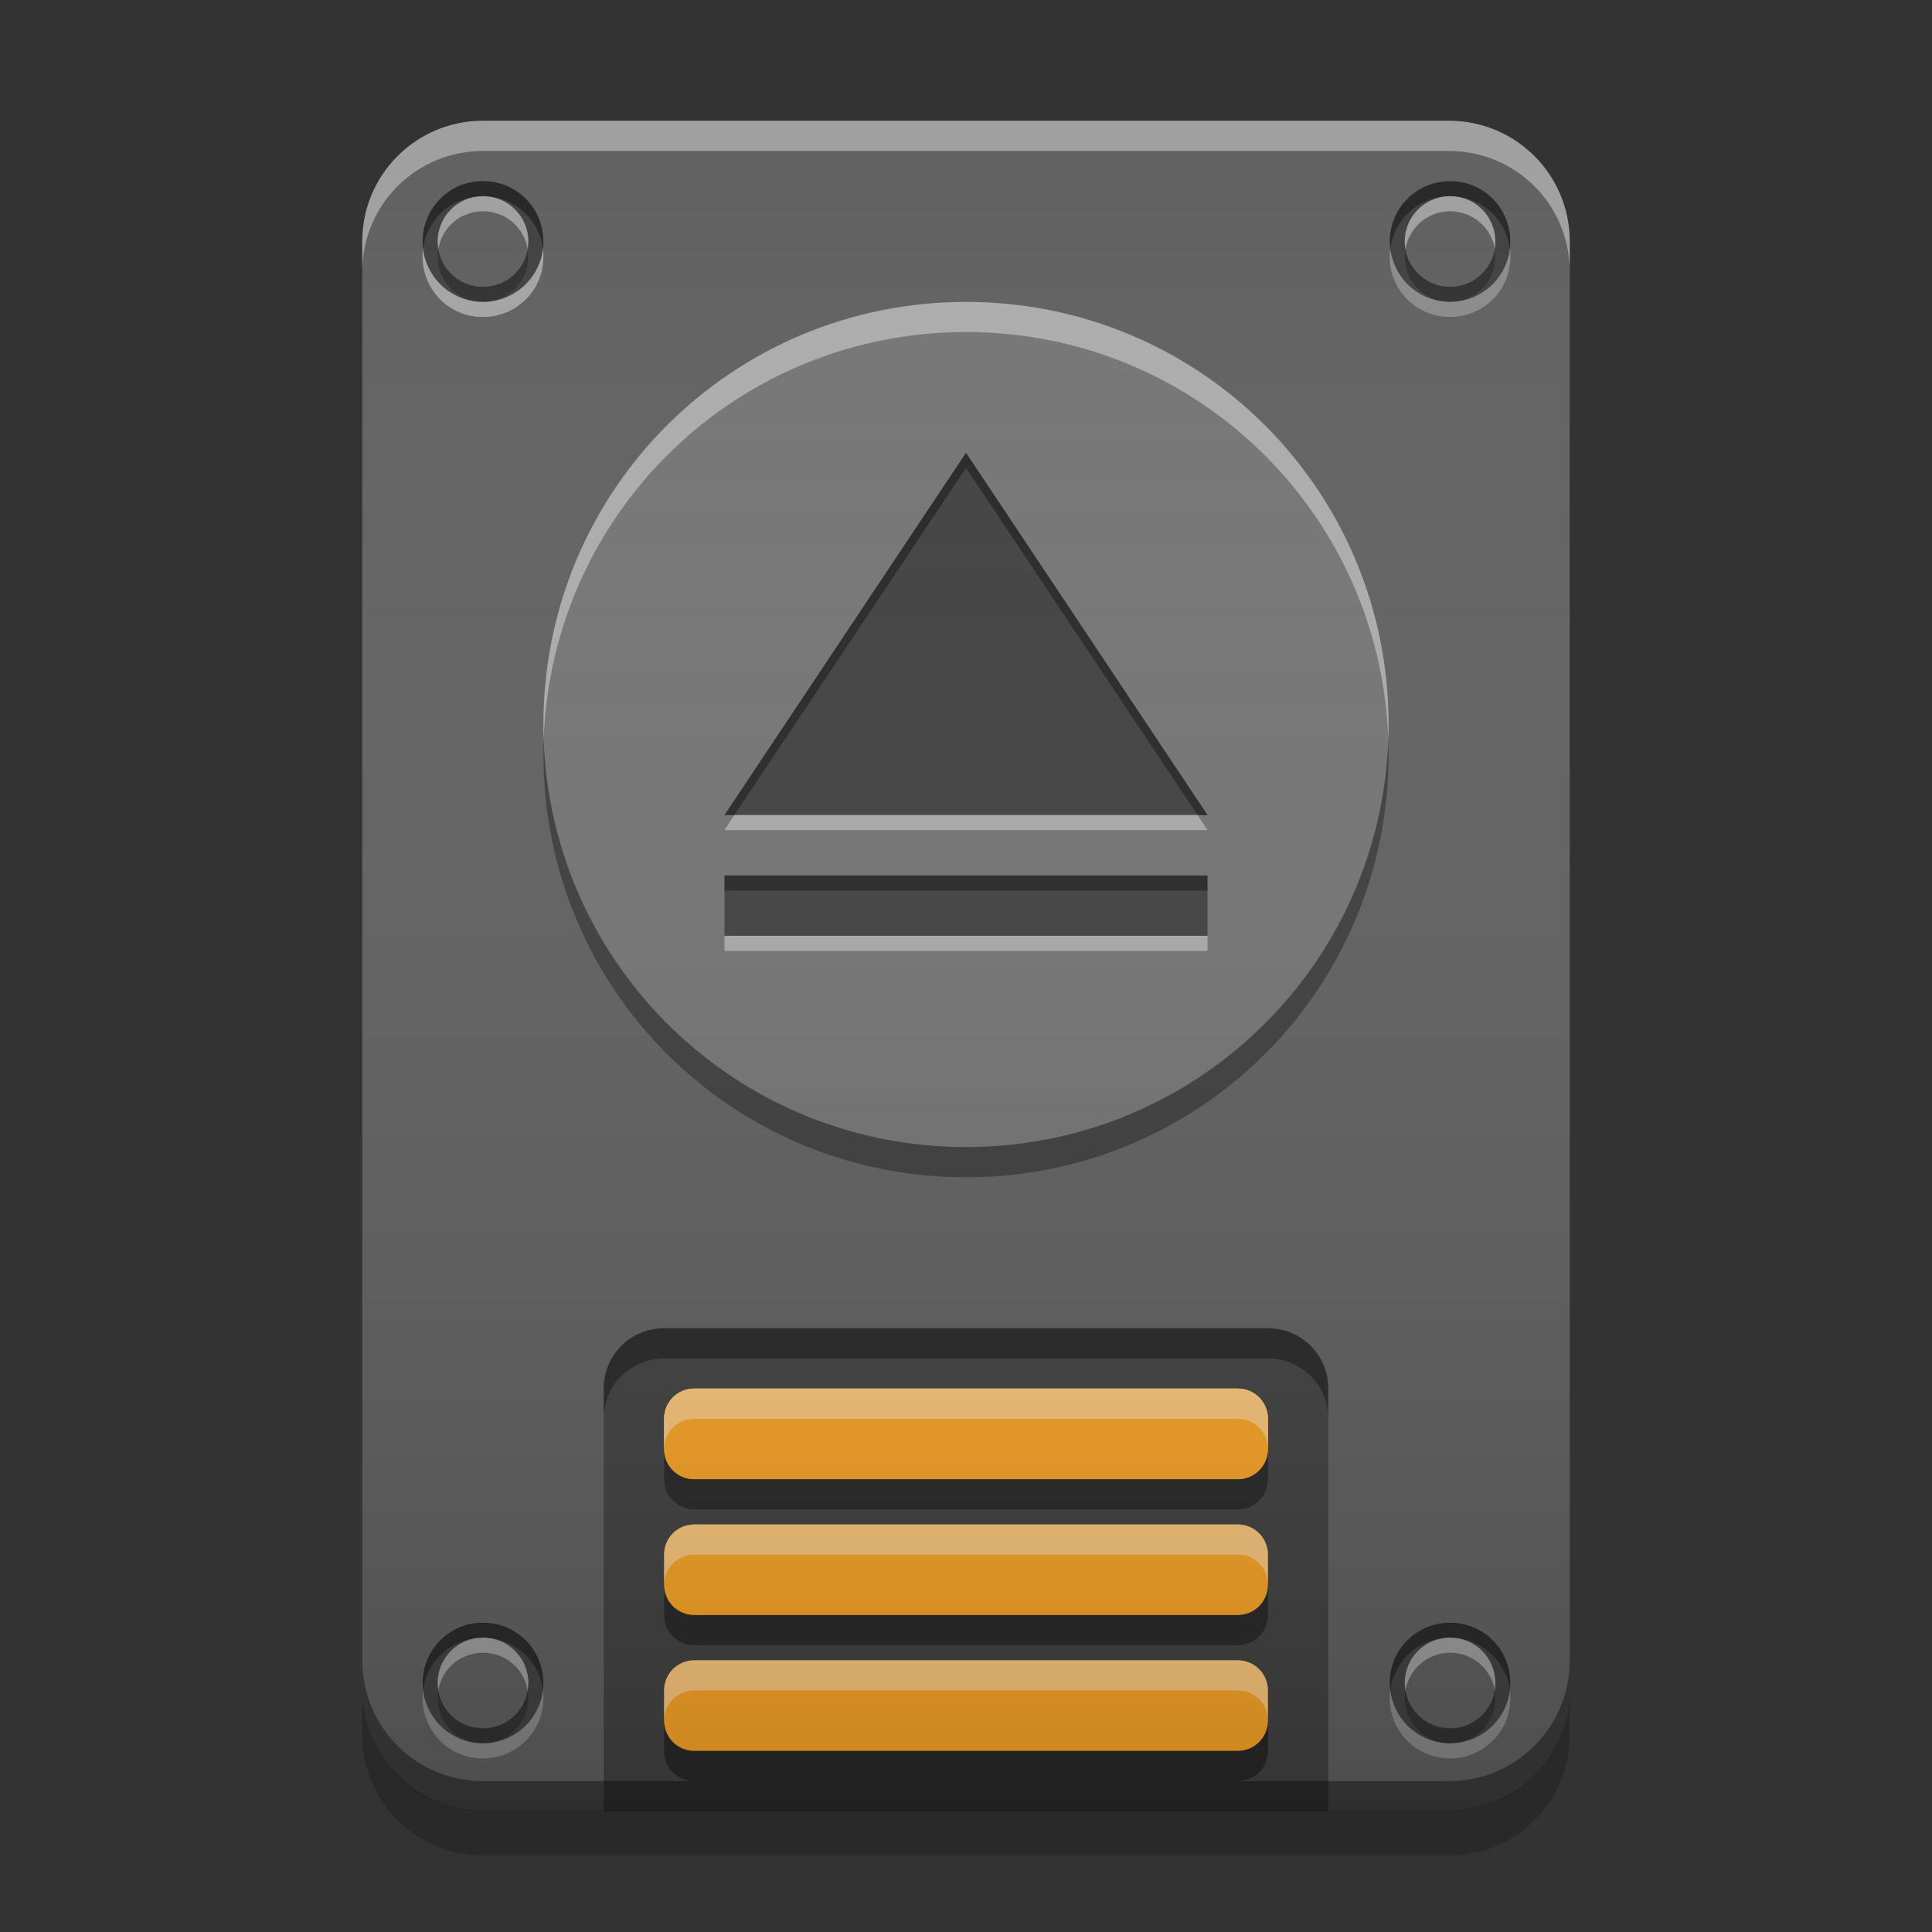 
<svg xmlns="http://www.w3.org/2000/svg" xmlns:xlink="http://www.w3.org/1999/xlink" width="22" height="22" viewBox="0 0 22 22" version="1.1">
<rect x="0" y="0" width="22" height="22" fill="#333333" stroke="none"/>
<defs>
<linearGradient id="linear0" gradientUnits="userSpaceOnUse" x1="8.467" y1="-199.125" x2="8.467" y2="-213.942" gradientTransform="matrix(1.299,0,0,1.299,0,279.331)">
<stop offset="0" style="stop-color:rgb(0%,0%,0%);stop-opacity:0.2;"/>
<stop offset="1" style="stop-color:rgb(100%,100%,100%);stop-opacity:0;"/>
</linearGradient>
</defs>
<g id="surface1">
<path style=" stroke:none;fill-rule:nonzero;fill:rgb(0%,0%,0%);fill-opacity:0.4;" d="M 7.562 15.125 C 7.18 15.125 6.875 15.43 6.875 15.812 L 6.875 20.625 L 15.125 20.625 L 15.125 15.812 C 15.125 15.43 14.82 15.125 14.438 15.125 Z M 7.562 15.125 "/>
<path style=" stroke:none;fill-rule:nonzero;fill:rgb(38.039%,38.039%,38.039%);fill-opacity:1;" d="M 5.5 1.375 L 16.5 1.375 C 17.258 1.375 17.875 1.992 17.875 2.75 L 17.875 19.25 C 17.875 20.008 17.258 20.625 16.5 20.625 L 5.5 20.625 C 4.742 20.625 4.125 20.008 4.125 19.25 L 4.125 2.75 C 4.125 1.992 4.742 1.375 5.5 1.375 Z M 5.5 1.375 "/>
<path style=" stroke:none;fill-rule:nonzero;fill:rgb(25.882%,25.882%,25.882%);fill-opacity:1;" d="M 7.562 15.125 C 7.18 15.125 6.875 15.43 6.875 15.812 L 6.875 20.625 L 15.125 20.625 L 15.125 15.812 C 15.125 15.43 14.82 15.125 14.438 15.125 Z M 7.562 15.125 "/>
<path style=" stroke:none;fill-rule:nonzero;fill:rgb(0%,0%,0%);fill-opacity:0.4;" d="M 7.562 15.125 C 7.18 15.125 6.875 15.43 6.875 15.812 L 6.875 16.156 C 6.875 15.773 7.18 15.469 7.562 15.469 L 14.438 15.469 C 14.82 15.469 15.125 15.773 15.125 16.156 L 15.125 15.812 C 15.125 15.43 14.82 15.125 14.438 15.125 Z M 7.562 15.125 "/>
<path style=" stroke:none;fill-rule:nonzero;fill:rgb(100%,65.49%,14.902%);fill-opacity:1;" d="M 7.906 15.812 L 14.094 15.812 C 14.285 15.812 14.438 15.965 14.438 16.156 L 14.438 16.5 C 14.438 16.691 14.285 16.844 14.094 16.844 L 7.906 16.844 C 7.715 16.844 7.562 16.691 7.562 16.5 L 7.562 16.156 C 7.562 15.965 7.715 15.812 7.906 15.812 Z M 7.906 15.812 "/>
<path style=" stroke:none;fill-rule:nonzero;fill:rgb(0%,0%,0%);fill-opacity:0.4;" d="M 7.562 16.5 L 7.562 16.844 C 7.562 17.035 7.715 17.188 7.906 17.188 L 14.094 17.188 C 14.285 17.188 14.438 17.035 14.438 16.844 L 14.438 16.5 C 14.438 16.691 14.285 16.844 14.094 16.844 L 7.906 16.844 C 7.715 16.844 7.562 16.691 7.562 16.5 Z M 7.562 16.5 "/>
<path style=" stroke:none;fill-rule:nonzero;fill:rgb(100%,100%,100%);fill-opacity:0.4;" d="M 14.438 16.5 L 14.438 16.156 C 14.438 15.965 14.285 15.812 14.094 15.812 L 7.906 15.812 C 7.715 15.812 7.562 15.965 7.562 16.156 L 7.562 16.5 C 7.562 16.309 7.715 16.156 7.906 16.156 L 14.094 16.156 C 14.285 16.156 14.438 16.309 14.438 16.5 Z M 14.438 16.5 "/>
<path style=" stroke:none;fill-rule:nonzero;fill:rgb(100%,65.49%,14.902%);fill-opacity:1;" d="M 7.906 15.812 L 14.094 15.812 C 14.285 15.812 14.438 15.965 14.438 16.156 L 14.438 16.5 C 14.438 16.691 14.285 16.844 14.094 16.844 L 7.906 16.844 C 7.715 16.844 7.562 16.691 7.562 16.5 L 7.562 16.156 C 7.562 15.965 7.715 15.812 7.906 15.812 Z M 7.906 15.812 "/>
<path style=" stroke:none;fill-rule:nonzero;fill:rgb(100%,100%,100%);fill-opacity:0.4;" d="M 14.438 16.5 L 14.438 16.156 C 14.438 15.965 14.285 15.812 14.094 15.812 L 7.906 15.812 C 7.715 15.812 7.562 15.965 7.562 16.156 L 7.562 16.5 C 7.562 16.309 7.715 16.156 7.906 16.156 L 14.094 16.156 C 14.285 16.156 14.438 16.309 14.438 16.5 Z M 14.438 16.5 "/>
<path style=" stroke:none;fill-rule:nonzero;fill:rgb(100%,65.49%,14.902%);fill-opacity:1;" d="M 7.906 17.359 L 14.094 17.359 C 14.285 17.359 14.438 17.512 14.438 17.703 L 14.438 18.047 C 14.438 18.238 14.285 18.391 14.094 18.391 L 7.906 18.391 C 7.715 18.391 7.562 18.238 7.562 18.047 L 7.562 17.703 C 7.562 17.512 7.715 17.359 7.906 17.359 Z M 7.906 17.359 "/>
<path style=" stroke:none;fill-rule:nonzero;fill:rgb(0%,0%,0%);fill-opacity:0.4;" d="M 7.562 18.047 L 7.562 18.391 C 7.562 18.582 7.715 18.734 7.906 18.734 L 14.094 18.734 C 14.285 18.734 14.438 18.582 14.438 18.391 L 14.438 18.047 C 14.438 18.238 14.285 18.391 14.094 18.391 L 7.906 18.391 C 7.715 18.391 7.562 18.238 7.562 18.047 Z M 7.562 18.047 "/>
<path style=" stroke:none;fill-rule:nonzero;fill:rgb(100%,100%,100%);fill-opacity:0.4;" d="M 14.438 18.047 L 14.438 17.703 C 14.438 17.512 14.285 17.359 14.094 17.359 L 7.906 17.359 C 7.715 17.359 7.562 17.512 7.562 17.703 L 7.562 18.047 C 7.562 17.855 7.715 17.703 7.906 17.703 L 14.094 17.703 C 14.285 17.703 14.438 17.855 14.438 18.047 Z M 14.438 18.047 "/>
<path style=" stroke:none;fill-rule:nonzero;fill:rgb(100%,65.49%,14.902%);fill-opacity:1;" d="M 7.906 18.906 L 14.094 18.906 C 14.285 18.906 14.438 19.059 14.438 19.25 L 14.438 19.594 C 14.438 19.785 14.285 19.938 14.094 19.938 L 7.906 19.938 C 7.715 19.938 7.562 19.785 7.562 19.594 L 7.562 19.25 C 7.562 19.059 7.715 18.906 7.906 18.906 Z M 7.906 18.906 "/>
<path style=" stroke:none;fill-rule:nonzero;fill:rgb(0%,0%,0%);fill-opacity:0.4;" d="M 7.562 19.594 L 7.562 19.938 C 7.562 20.129 7.715 20.281 7.906 20.281 L 14.094 20.281 C 14.285 20.281 14.438 20.129 14.438 19.938 L 14.438 19.594 C 14.438 19.785 14.285 19.938 14.094 19.938 L 7.906 19.938 C 7.715 19.938 7.562 19.785 7.562 19.594 Z M 7.562 19.594 "/>
<path style=" stroke:none;fill-rule:nonzero;fill:rgb(100%,100%,100%);fill-opacity:0.4;" d="M 14.438 19.594 L 14.438 19.25 C 14.438 19.059 14.285 18.906 14.094 18.906 L 7.906 18.906 C 7.715 18.906 7.562 19.059 7.562 19.25 L 7.562 19.594 C 7.562 19.402 7.715 19.25 7.906 19.25 L 14.094 19.25 C 14.285 19.25 14.438 19.402 14.438 19.594 Z M 14.438 19.594 "/>
<path style=" stroke:none;fill-rule:nonzero;fill:rgb(100%,100%,100%);fill-opacity:0.4;" d="M 5.5 1.375 C 4.738 1.375 4.125 1.988 4.125 2.75 L 4.125 3.094 C 4.125 2.332 4.738 1.719 5.5 1.719 L 16.5 1.719 C 17.262 1.719 17.875 2.332 17.875 3.094 L 17.875 2.75 C 17.875 1.988 17.262 1.375 16.5 1.375 Z M 5.5 1.375 "/>
<path style=" stroke:none;fill-rule:nonzero;fill:rgb(0%,0%,0%);fill-opacity:0.4;" d="M 5.5 20.625 C 4.738 20.625 4.125 20.012 4.125 19.25 L 4.125 18.906 C 4.125 19.668 4.738 20.281 5.5 20.281 L 16.5 20.281 C 17.262 20.281 17.875 19.668 17.875 18.906 L 17.875 19.25 C 17.875 20.012 17.262 20.625 16.5 20.625 Z M 5.5 20.625 "/>
<path style=" stroke:none;fill-rule:nonzero;fill:rgb(0%,0%,0%);fill-opacity:0.2;" d="M 4.125 19.238 L 4.125 19.754 C 4.125 20.516 4.738 21.129 5.5 21.129 L 16.5 21.129 C 17.262 21.129 17.875 20.516 17.875 19.754 L 17.875 19.238 C 17.875 20 17.262 20.613 16.5 20.613 L 5.5 20.613 C 4.738 20.613 4.125 20 4.125 19.238 Z M 4.125 19.238 "/>
<path style=" stroke:none;fill-rule:nonzero;fill:rgb(45.882%,45.882%,45.882%);fill-opacity:1;" d="M 11 3.438 C 13.656 3.438 15.812 5.594 15.812 8.25 C 15.812 10.906 13.656 13.062 11 13.062 C 8.344 13.062 6.188 10.906 6.188 8.25 C 6.188 5.594 8.344 3.438 11 3.438 Z M 11 3.438 "/>
<path style=" stroke:none;fill-rule:nonzero;fill:rgb(100%,100%,100%);fill-opacity:0.4;" d="M 11 3.438 C 8.332 3.438 6.188 5.582 6.188 8.25 C 6.188 8.309 6.188 8.363 6.191 8.422 C 6.281 5.836 8.391 3.781 11 3.781 C 13.609 3.781 15.719 5.836 15.809 8.422 C 15.812 8.363 15.812 8.309 15.812 8.25 C 15.812 5.582 13.668 3.438 11 3.438 Z M 11 3.438 "/>
<path style=" stroke:none;fill-rule:nonzero;fill:rgb(3.922%,3.922%,3.922%);fill-opacity:0.4;" d="M 11 13.406 C 8.332 13.406 6.188 11.262 6.188 8.594 C 6.188 8.535 6.188 8.48 6.191 8.422 C 6.281 11.008 8.391 13.062 11 13.062 C 13.609 13.062 15.719 11.008 15.809 8.422 C 15.812 8.48 15.812 8.535 15.812 8.594 C 15.812 11.262 13.668 13.406 11 13.406 Z M 11 13.406 "/>
<path style=" stroke:none;fill-rule:nonzero;fill:rgb(100%,100%,100%);fill-opacity:0.4;" d="M 5.5 2.062 C 5.879 2.062 6.188 2.371 6.188 2.75 C 6.188 3.129 5.879 3.438 5.5 3.438 C 5.121 3.438 4.812 3.129 4.812 2.75 C 4.812 2.371 5.121 2.062 5.5 2.062 Z M 5.5 2.062 "/>
<path style=" stroke:none;fill-rule:nonzero;fill:rgb(25.882%,25.882%,25.882%);fill-opacity:0.996;" d="M 5.5 2.062 C 5.879 2.062 6.188 2.371 6.188 2.75 C 6.188 3.129 5.879 3.438 5.5 3.438 C 5.121 3.438 4.812 3.129 4.812 2.75 C 4.812 2.371 5.121 2.062 5.5 2.062 Z M 5.5 2.062 "/>
<path style=" stroke:none;fill-rule:nonzero;fill:rgb(38.039%,38.039%,38.039%);fill-opacity:0.882;" d="M 5.5 2.234 C 5.785 2.234 6.016 2.465 6.016 2.75 C 6.016 3.035 5.785 3.266 5.5 3.266 C 5.215 3.266 4.984 3.035 4.984 2.75 C 4.984 2.465 5.215 2.234 5.5 2.234 Z M 5.5 2.234 "/>
<path style=" stroke:none;fill-rule:nonzero;fill:rgb(38.039%,38.039%,38.039%);fill-opacity:0.996;" d="M 5.5 2.234 C 5.785 2.234 6.016 2.465 6.016 2.75 C 6.016 3.035 5.785 3.266 5.5 3.266 C 5.215 3.266 4.984 3.035 4.984 2.75 C 4.984 2.465 5.215 2.234 5.5 2.234 Z M 5.5 2.234 "/>
<path style=" stroke:none;fill-rule:nonzero;fill:rgb(100%,100%,100%);fill-opacity:0.4;" d="M 5.488 2.234 C 5.207 2.242 4.984 2.469 4.984 2.75 C 4.984 2.781 4.988 2.809 4.992 2.836 C 5.031 2.59 5.242 2.406 5.5 2.406 C 5.758 2.406 5.969 2.59 6.008 2.836 C 6.012 2.809 6.016 2.781 6.016 2.75 C 6.016 2.465 5.785 2.234 5.5 2.234 C 5.496 2.234 5.492 2.234 5.488 2.234 Z M 5.488 2.234 "/>
<path style=" stroke:none;fill-rule:nonzero;fill:rgb(9.804%,9.804%,9.804%);fill-opacity:0.4;" d="M 5.488 3.438 C 5.207 3.43 4.984 3.203 4.984 2.922 C 4.984 2.891 4.988 2.863 4.992 2.836 C 5.031 3.082 5.242 3.266 5.5 3.266 C 5.758 3.266 5.969 3.082 6.008 2.836 C 6.012 2.863 6.016 2.891 6.016 2.922 C 6.016 3.207 5.785 3.438 5.5 3.438 C 5.496 3.438 5.492 3.438 5.488 3.438 Z M 5.488 3.438 "/>
<path style=" stroke:none;fill-rule:nonzero;fill:rgb(0%,0%,0%);fill-opacity:0.4;" d="M 5.48 2.062 C 5.109 2.07 4.812 2.375 4.812 2.75 C 4.812 2.777 4.812 2.809 4.816 2.836 C 4.859 2.496 5.148 2.234 5.5 2.234 C 5.852 2.234 6.141 2.496 6.184 2.836 C 6.188 2.809 6.188 2.777 6.188 2.75 C 6.188 2.367 5.883 2.062 5.5 2.062 C 5.492 2.062 5.488 2.062 5.48 2.062 Z M 5.48 2.062 "/>
<path style=" stroke:none;fill-rule:nonzero;fill:rgb(80%,80%,80%);fill-opacity:0.4;" d="M 5.48 3.609 C 5.109 3.602 4.812 3.297 4.812 2.922 C 4.812 2.895 4.812 2.863 4.816 2.836 C 4.859 3.176 5.148 3.438 5.5 3.438 C 5.852 3.438 6.141 3.176 6.184 2.836 C 6.188 2.863 6.188 2.895 6.188 2.922 C 6.188 3.305 5.883 3.609 5.5 3.609 C 5.492 3.609 5.488 3.609 5.48 3.609 Z M 5.48 3.609 "/>
<path style=" stroke:none;fill-rule:nonzero;fill:rgb(100%,100%,100%);fill-opacity:0.4;" d="M 5.5 2.062 C 5.879 2.062 6.188 2.371 6.188 2.75 C 6.188 3.129 5.879 3.438 5.5 3.438 C 5.121 3.438 4.812 3.129 4.812 2.75 C 4.812 2.371 5.121 2.062 5.5 2.062 Z M 5.5 2.062 "/>
<path style=" stroke:none;fill-rule:nonzero;fill:rgb(25.882%,25.882%,25.882%);fill-opacity:0.996;" d="M 5.5 2.062 C 5.879 2.062 6.188 2.371 6.188 2.75 C 6.188 3.129 5.879 3.438 5.5 3.438 C 5.121 3.438 4.812 3.129 4.812 2.75 C 4.812 2.371 5.121 2.062 5.5 2.062 Z M 5.5 2.062 "/>
<path style=" stroke:none;fill-rule:nonzero;fill:rgb(38.039%,38.039%,38.039%);fill-opacity:0.882;" d="M 5.5 2.234 C 5.785 2.234 6.016 2.465 6.016 2.75 C 6.016 3.035 5.785 3.266 5.5 3.266 C 5.215 3.266 4.984 3.035 4.984 2.75 C 4.984 2.465 5.215 2.234 5.5 2.234 Z M 5.5 2.234 "/>
<path style=" stroke:none;fill-rule:nonzero;fill:rgb(38.039%,38.039%,38.039%);fill-opacity:0.996;" d="M 5.5 2.234 C 5.785 2.234 6.016 2.465 6.016 2.75 C 6.016 3.035 5.785 3.266 5.5 3.266 C 5.215 3.266 4.984 3.035 4.984 2.75 C 4.984 2.465 5.215 2.234 5.5 2.234 Z M 5.5 2.234 "/>
<path style=" stroke:none;fill-rule:nonzero;fill:rgb(100%,100%,100%);fill-opacity:0.4;" d="M 5.488 2.234 C 5.207 2.242 4.984 2.469 4.984 2.75 C 4.984 2.781 4.988 2.809 4.992 2.836 C 5.031 2.59 5.242 2.406 5.5 2.406 C 5.758 2.406 5.969 2.59 6.008 2.836 C 6.012 2.809 6.016 2.781 6.016 2.75 C 6.016 2.465 5.785 2.234 5.5 2.234 C 5.496 2.234 5.492 2.234 5.488 2.234 Z M 5.488 2.234 "/>
<path style=" stroke:none;fill-rule:nonzero;fill:rgb(9.804%,9.804%,9.804%);fill-opacity:0.4;" d="M 5.488 3.438 C 5.207 3.43 4.984 3.203 4.984 2.922 C 4.984 2.891 4.988 2.863 4.992 2.836 C 5.031 3.082 5.242 3.266 5.5 3.266 C 5.758 3.266 5.969 3.082 6.008 2.836 C 6.012 2.863 6.016 2.891 6.016 2.922 C 6.016 3.207 5.785 3.438 5.5 3.438 C 5.496 3.438 5.492 3.438 5.488 3.438 Z M 5.488 3.438 "/>
<path style=" stroke:none;fill-rule:nonzero;fill:rgb(0%,0%,0%);fill-opacity:0.4;" d="M 5.48 2.062 C 5.109 2.07 4.812 2.375 4.812 2.75 C 4.812 2.777 4.812 2.809 4.816 2.836 C 4.859 2.496 5.148 2.234 5.5 2.234 C 5.852 2.234 6.141 2.496 6.184 2.836 C 6.188 2.809 6.188 2.777 6.188 2.75 C 6.188 2.367 5.883 2.062 5.5 2.062 C 5.492 2.062 5.488 2.062 5.48 2.062 Z M 5.48 2.062 "/>
<path style=" stroke:none;fill-rule:nonzero;fill:rgb(80%,80%,80%);fill-opacity:0.4;" d="M 5.48 3.609 C 5.109 3.602 4.812 3.297 4.812 2.922 C 4.812 2.895 4.812 2.863 4.816 2.836 C 4.859 3.176 5.148 3.438 5.5 3.438 C 5.852 3.438 6.141 3.176 6.184 2.836 C 6.188 2.863 6.188 2.895 6.188 2.922 C 6.188 3.305 5.883 3.609 5.5 3.609 C 5.492 3.609 5.488 3.609 5.48 3.609 Z M 5.48 3.609 "/>
<path style=" stroke:none;fill-rule:nonzero;fill:rgb(100%,100%,100%);fill-opacity:0.4;" d="M 16.512 2.062 C 16.895 2.062 17.199 2.371 17.199 2.75 C 17.199 3.129 16.895 3.438 16.512 3.438 C 16.133 3.438 15.824 3.129 15.824 2.75 C 15.824 2.371 16.133 2.062 16.512 2.062 Z M 16.512 2.062 "/>
<path style=" stroke:none;fill-rule:nonzero;fill:rgb(25.882%,25.882%,25.882%);fill-opacity:0.996;" d="M 16.512 2.062 C 16.895 2.062 17.199 2.371 17.199 2.75 C 17.199 3.129 16.895 3.438 16.512 3.438 C 16.133 3.438 15.824 3.129 15.824 2.75 C 15.824 2.371 16.133 2.062 16.512 2.062 Z M 16.512 2.062 "/>
<path style=" stroke:none;fill-rule:nonzero;fill:rgb(38.039%,38.039%,38.039%);fill-opacity:0.882;" d="M 16.512 2.234 C 16.797 2.234 17.027 2.465 17.027 2.75 C 17.027 3.035 16.797 3.266 16.512 3.266 C 16.23 3.266 15.996 3.035 15.996 2.75 C 15.996 2.465 16.23 2.234 16.512 2.234 Z M 16.512 2.234 "/>
<path style=" stroke:none;fill-rule:nonzero;fill:rgb(38.039%,38.039%,38.039%);fill-opacity:0.996;" d="M 16.512 2.234 C 16.797 2.234 17.027 2.465 17.027 2.75 C 17.027 3.035 16.797 3.266 16.512 3.266 C 16.23 3.266 15.996 3.035 15.996 2.75 C 15.996 2.465 16.23 2.234 16.512 2.234 Z M 16.512 2.234 "/>
<path style=" stroke:none;fill-rule:nonzero;fill:rgb(100%,100%,100%);fill-opacity:0.4;" d="M 16.5 2.234 C 16.219 2.242 15.996 2.469 15.996 2.75 C 15.996 2.781 16 2.809 16.004 2.836 C 16.047 2.59 16.258 2.406 16.512 2.406 C 16.77 2.406 16.98 2.59 17.023 2.836 C 17.027 2.809 17.027 2.781 17.027 2.75 C 17.027 2.465 16.801 2.234 16.512 2.234 C 16.508 2.234 16.504 2.234 16.5 2.234 Z M 16.5 2.234 "/>
<path style=" stroke:none;fill-rule:nonzero;fill:rgb(9.804%,9.804%,9.804%);fill-opacity:0.4;" d="M 16.5 3.438 C 16.219 3.43 15.996 3.203 15.996 2.922 C 15.996 2.891 16 2.863 16.004 2.836 C 16.047 3.082 16.258 3.266 16.512 3.266 C 16.77 3.266 16.98 3.082 17.023 2.836 C 17.027 2.863 17.027 2.891 17.027 2.922 C 17.027 3.207 16.801 3.438 16.512 3.438 C 16.508 3.438 16.504 3.438 16.5 3.438 Z M 16.5 3.438 "/>
<path style=" stroke:none;fill-rule:nonzero;fill:rgb(0%,0%,0%);fill-opacity:0.4;" d="M 16.496 2.062 C 16.121 2.07 15.824 2.375 15.824 2.75 C 15.824 2.777 15.828 2.809 15.832 2.836 C 15.875 2.496 16.16 2.234 16.512 2.234 C 16.863 2.234 17.152 2.496 17.195 2.836 C 17.199 2.809 17.199 2.777 17.199 2.75 C 17.199 2.367 16.895 2.062 16.512 2.062 C 16.508 2.062 16.5 2.062 16.496 2.062 Z M 16.496 2.062 "/>
<path style=" stroke:none;fill-rule:nonzero;fill:rgb(80%,80%,80%);fill-opacity:0.4;" d="M 16.496 3.609 C 16.121 3.602 15.824 3.297 15.824 2.922 C 15.824 2.895 15.828 2.863 15.832 2.836 C 15.875 3.176 16.16 3.438 16.512 3.438 C 16.863 3.438 17.152 3.176 17.195 2.836 C 17.199 2.863 17.199 2.895 17.199 2.922 C 17.199 3.305 16.895 3.609 16.512 3.609 C 16.508 3.609 16.5 3.609 16.496 3.609 Z M 16.496 3.609 "/>
<path style=" stroke:none;fill-rule:nonzero;fill:rgb(100%,100%,100%);fill-opacity:0.4;" d="M 5.5 18.477 C 5.879 18.477 6.188 18.785 6.188 19.164 C 6.188 19.543 5.879 19.852 5.5 19.852 C 5.121 19.852 4.812 19.543 4.812 19.164 C 4.812 18.785 5.121 18.477 5.5 18.477 Z M 5.5 18.477 "/>
<path style=" stroke:none;fill-rule:nonzero;fill:rgb(25.882%,25.882%,25.882%);fill-opacity:0.996;" d="M 5.5 18.477 C 5.879 18.477 6.188 18.785 6.188 19.164 C 6.188 19.543 5.879 19.852 5.5 19.852 C 5.121 19.852 4.812 19.543 4.812 19.164 C 4.812 18.785 5.121 18.477 5.5 18.477 Z M 5.5 18.477 "/>
<path style=" stroke:none;fill-rule:nonzero;fill:rgb(38.039%,38.039%,38.039%);fill-opacity:0.882;" d="M 5.5 18.648 C 5.785 18.648 6.016 18.879 6.016 19.164 C 6.016 19.449 5.785 19.68 5.5 19.68 C 5.215 19.68 4.984 19.449 4.984 19.164 C 4.984 18.879 5.215 18.648 5.5 18.648 Z M 5.5 18.648 "/>
<path style=" stroke:none;fill-rule:nonzero;fill:rgb(38.039%,38.039%,38.039%);fill-opacity:0.996;" d="M 5.5 18.648 C 5.785 18.648 6.016 18.879 6.016 19.164 C 6.016 19.449 5.785 19.68 5.5 19.68 C 5.215 19.68 4.984 19.449 4.984 19.164 C 4.984 18.879 5.215 18.648 5.5 18.648 Z M 5.5 18.648 "/>
<path style=" stroke:none;fill-rule:nonzero;fill:rgb(100%,100%,100%);fill-opacity:0.4;" d="M 5.488 18.648 C 5.207 18.656 4.984 18.883 4.984 19.164 C 4.984 19.195 4.988 19.223 4.992 19.25 C 5.031 19.004 5.242 18.82 5.5 18.82 C 5.758 18.82 5.969 19.004 6.008 19.25 C 6.012 19.223 6.016 19.195 6.016 19.164 C 6.016 18.879 5.785 18.648 5.5 18.648 C 5.496 18.648 5.492 18.648 5.488 18.648 Z M 5.488 18.648 "/>
<path style=" stroke:none;fill-rule:nonzero;fill:rgb(9.804%,9.804%,9.804%);fill-opacity:0.4;" d="M 5.488 19.852 C 5.207 19.844 4.984 19.617 4.984 19.336 C 4.984 19.305 4.988 19.277 4.992 19.25 C 5.031 19.496 5.242 19.68 5.5 19.68 C 5.758 19.68 5.969 19.496 6.008 19.25 C 6.012 19.277 6.016 19.305 6.016 19.336 C 6.016 19.621 5.785 19.852 5.5 19.852 C 5.496 19.852 5.492 19.852 5.488 19.852 Z M 5.488 19.852 "/>
<path style=" stroke:none;fill-rule:nonzero;fill:rgb(0%,0%,0%);fill-opacity:0.4;" d="M 5.48 18.477 C 5.109 18.484 4.812 18.789 4.812 19.164 C 4.812 19.191 4.812 19.223 4.816 19.25 C 4.859 18.91 5.148 18.648 5.5 18.648 C 5.852 18.648 6.141 18.91 6.184 19.25 C 6.188 19.223 6.188 19.191 6.188 19.164 C 6.188 18.781 5.883 18.477 5.5 18.477 C 5.492 18.477 5.488 18.477 5.48 18.477 Z M 5.48 18.477 "/>
<path style=" stroke:none;fill-rule:nonzero;fill:rgb(80%,80%,80%);fill-opacity:0.4;" d="M 5.48 20.023 C 5.109 20.016 4.812 19.711 4.812 19.336 C 4.812 19.309 4.812 19.277 4.816 19.25 C 4.859 19.59 5.148 19.852 5.5 19.852 C 5.852 19.852 6.141 19.59 6.184 19.25 C 6.188 19.277 6.188 19.309 6.188 19.336 C 6.188 19.715 5.883 20.023 5.5 20.023 C 5.492 20.023 5.488 20.023 5.48 20.023 Z M 5.48 20.023 "/>
<path style=" stroke:none;fill-rule:nonzero;fill:rgb(100%,100%,100%);fill-opacity:0.4;" d="M 16.512 18.477 C 16.895 18.477 17.199 18.785 17.199 19.164 C 17.199 19.543 16.895 19.852 16.512 19.852 C 16.133 19.852 15.824 19.543 15.824 19.164 C 15.824 18.785 16.133 18.477 16.512 18.477 Z M 16.512 18.477 "/>
<path style=" stroke:none;fill-rule:nonzero;fill:rgb(25.882%,25.882%,25.882%);fill-opacity:0.996;" d="M 16.512 18.477 C 16.895 18.477 17.199 18.785 17.199 19.164 C 17.199 19.543 16.895 19.852 16.512 19.852 C 16.133 19.852 15.824 19.543 15.824 19.164 C 15.824 18.785 16.133 18.477 16.512 18.477 Z M 16.512 18.477 "/>
<path style=" stroke:none;fill-rule:nonzero;fill:rgb(38.039%,38.039%,38.039%);fill-opacity:0.882;" d="M 16.512 18.648 C 16.797 18.648 17.027 18.879 17.027 19.164 C 17.027 19.449 16.797 19.68 16.512 19.68 C 16.23 19.68 15.996 19.449 15.996 19.164 C 15.996 18.879 16.23 18.648 16.512 18.648 Z M 16.512 18.648 "/>
<path style=" stroke:none;fill-rule:nonzero;fill:rgb(38.039%,38.039%,38.039%);fill-opacity:0.996;" d="M 16.512 18.648 C 16.797 18.648 17.027 18.879 17.027 19.164 C 17.027 19.449 16.797 19.68 16.512 19.68 C 16.23 19.68 15.996 19.449 15.996 19.164 C 15.996 18.879 16.23 18.648 16.512 18.648 Z M 16.512 18.648 "/>
<path style=" stroke:none;fill-rule:nonzero;fill:rgb(100%,100%,100%);fill-opacity:0.4;" d="M 16.5 18.648 C 16.219 18.656 15.996 18.883 15.996 19.164 C 15.996 19.195 16 19.223 16.004 19.25 C 16.047 19.004 16.258 18.82 16.512 18.82 C 16.77 18.82 16.98 19.004 17.023 19.25 C 17.027 19.223 17.027 19.195 17.027 19.164 C 17.027 18.879 16.801 18.648 16.512 18.648 C 16.508 18.648 16.504 18.648 16.5 18.648 Z M 16.5 18.648 "/>
<path style=" stroke:none;fill-rule:nonzero;fill:rgb(9.804%,9.804%,9.804%);fill-opacity:0.4;" d="M 16.5 19.852 C 16.219 19.844 15.996 19.617 15.996 19.336 C 15.996 19.305 16 19.277 16.004 19.25 C 16.047 19.496 16.258 19.68 16.512 19.68 C 16.77 19.68 16.98 19.496 17.023 19.25 C 17.027 19.277 17.027 19.305 17.027 19.336 C 17.027 19.621 16.801 19.852 16.512 19.852 C 16.508 19.852 16.504 19.852 16.5 19.852 Z M 16.5 19.852 "/>
<path style=" stroke:none;fill-rule:nonzero;fill:rgb(0%,0%,0%);fill-opacity:0.4;" d="M 16.496 18.477 C 16.121 18.484 15.824 18.789 15.824 19.164 C 15.824 19.191 15.828 19.223 15.832 19.25 C 15.875 18.91 16.16 18.648 16.512 18.648 C 16.863 18.648 17.152 18.91 17.195 19.25 C 17.199 19.223 17.199 19.191 17.199 19.164 C 17.199 18.781 16.895 18.477 16.512 18.477 C 16.508 18.477 16.5 18.477 16.496 18.477 Z M 16.496 18.477 "/>
<path style=" stroke:none;fill-rule:nonzero;fill:rgb(80%,80%,80%);fill-opacity:0.4;" d="M 16.496 20.023 C 16.121 20.016 15.824 19.711 15.824 19.336 C 15.824 19.309 15.828 19.277 15.832 19.25 C 15.875 19.59 16.16 19.852 16.512 19.852 C 16.863 19.852 17.152 19.59 17.195 19.25 C 17.199 19.277 17.199 19.309 17.199 19.336 C 17.199 19.715 16.895 20.023 16.512 20.023 C 16.508 20.023 16.5 20.023 16.496 20.023 Z M 16.496 20.023 "/>
<path style=" stroke:none;fill-rule:nonzero;fill:rgb(25.882%,25.882%,25.882%);fill-opacity:0.996;" d="M 11 5.156 L 8.25 9.281 L 13.75 9.281 Z M 8.25 9.969 L 8.25 10.656 L 13.75 10.656 L 13.75 9.969 Z M 8.25 9.969 "/>
<path style=" stroke:none;fill-rule:nonzero;fill:rgb(0%,0%,0%);fill-opacity:0.4;" d="M 11 5.156 L 8.25 9.281 L 8.363 9.281 L 11 5.328 L 13.637 9.281 L 13.75 9.281 Z M 8.25 9.969 L 8.25 10.141 L 13.75 10.141 L 13.75 9.969 Z M 8.25 9.969 "/>
<path style=" stroke:none;fill-rule:nonzero;fill:rgb(100%,100%,100%);fill-opacity:0.4;" d="M 8.363 9.281 L 8.25 9.453 L 13.75 9.453 L 13.637 9.281 Z M 8.25 10.656 L 8.25 10.828 L 13.75 10.828 L 13.75 10.656 Z M 8.25 10.656 "/>
<path style=" stroke:none;fill-rule:nonzero;fill:url(#linear0);" d="M 5.5 1.375 L 16.5 1.375 C 17.258 1.375 17.875 1.992 17.875 2.75 L 17.875 19.25 C 17.875 20.008 17.258 20.625 16.5 20.625 L 5.5 20.625 C 4.742 20.625 4.125 20.008 4.125 19.25 L 4.125 2.75 C 4.125 1.992 4.742 1.375 5.5 1.375 Z M 5.5 1.375 "/>
</g>
</svg>
